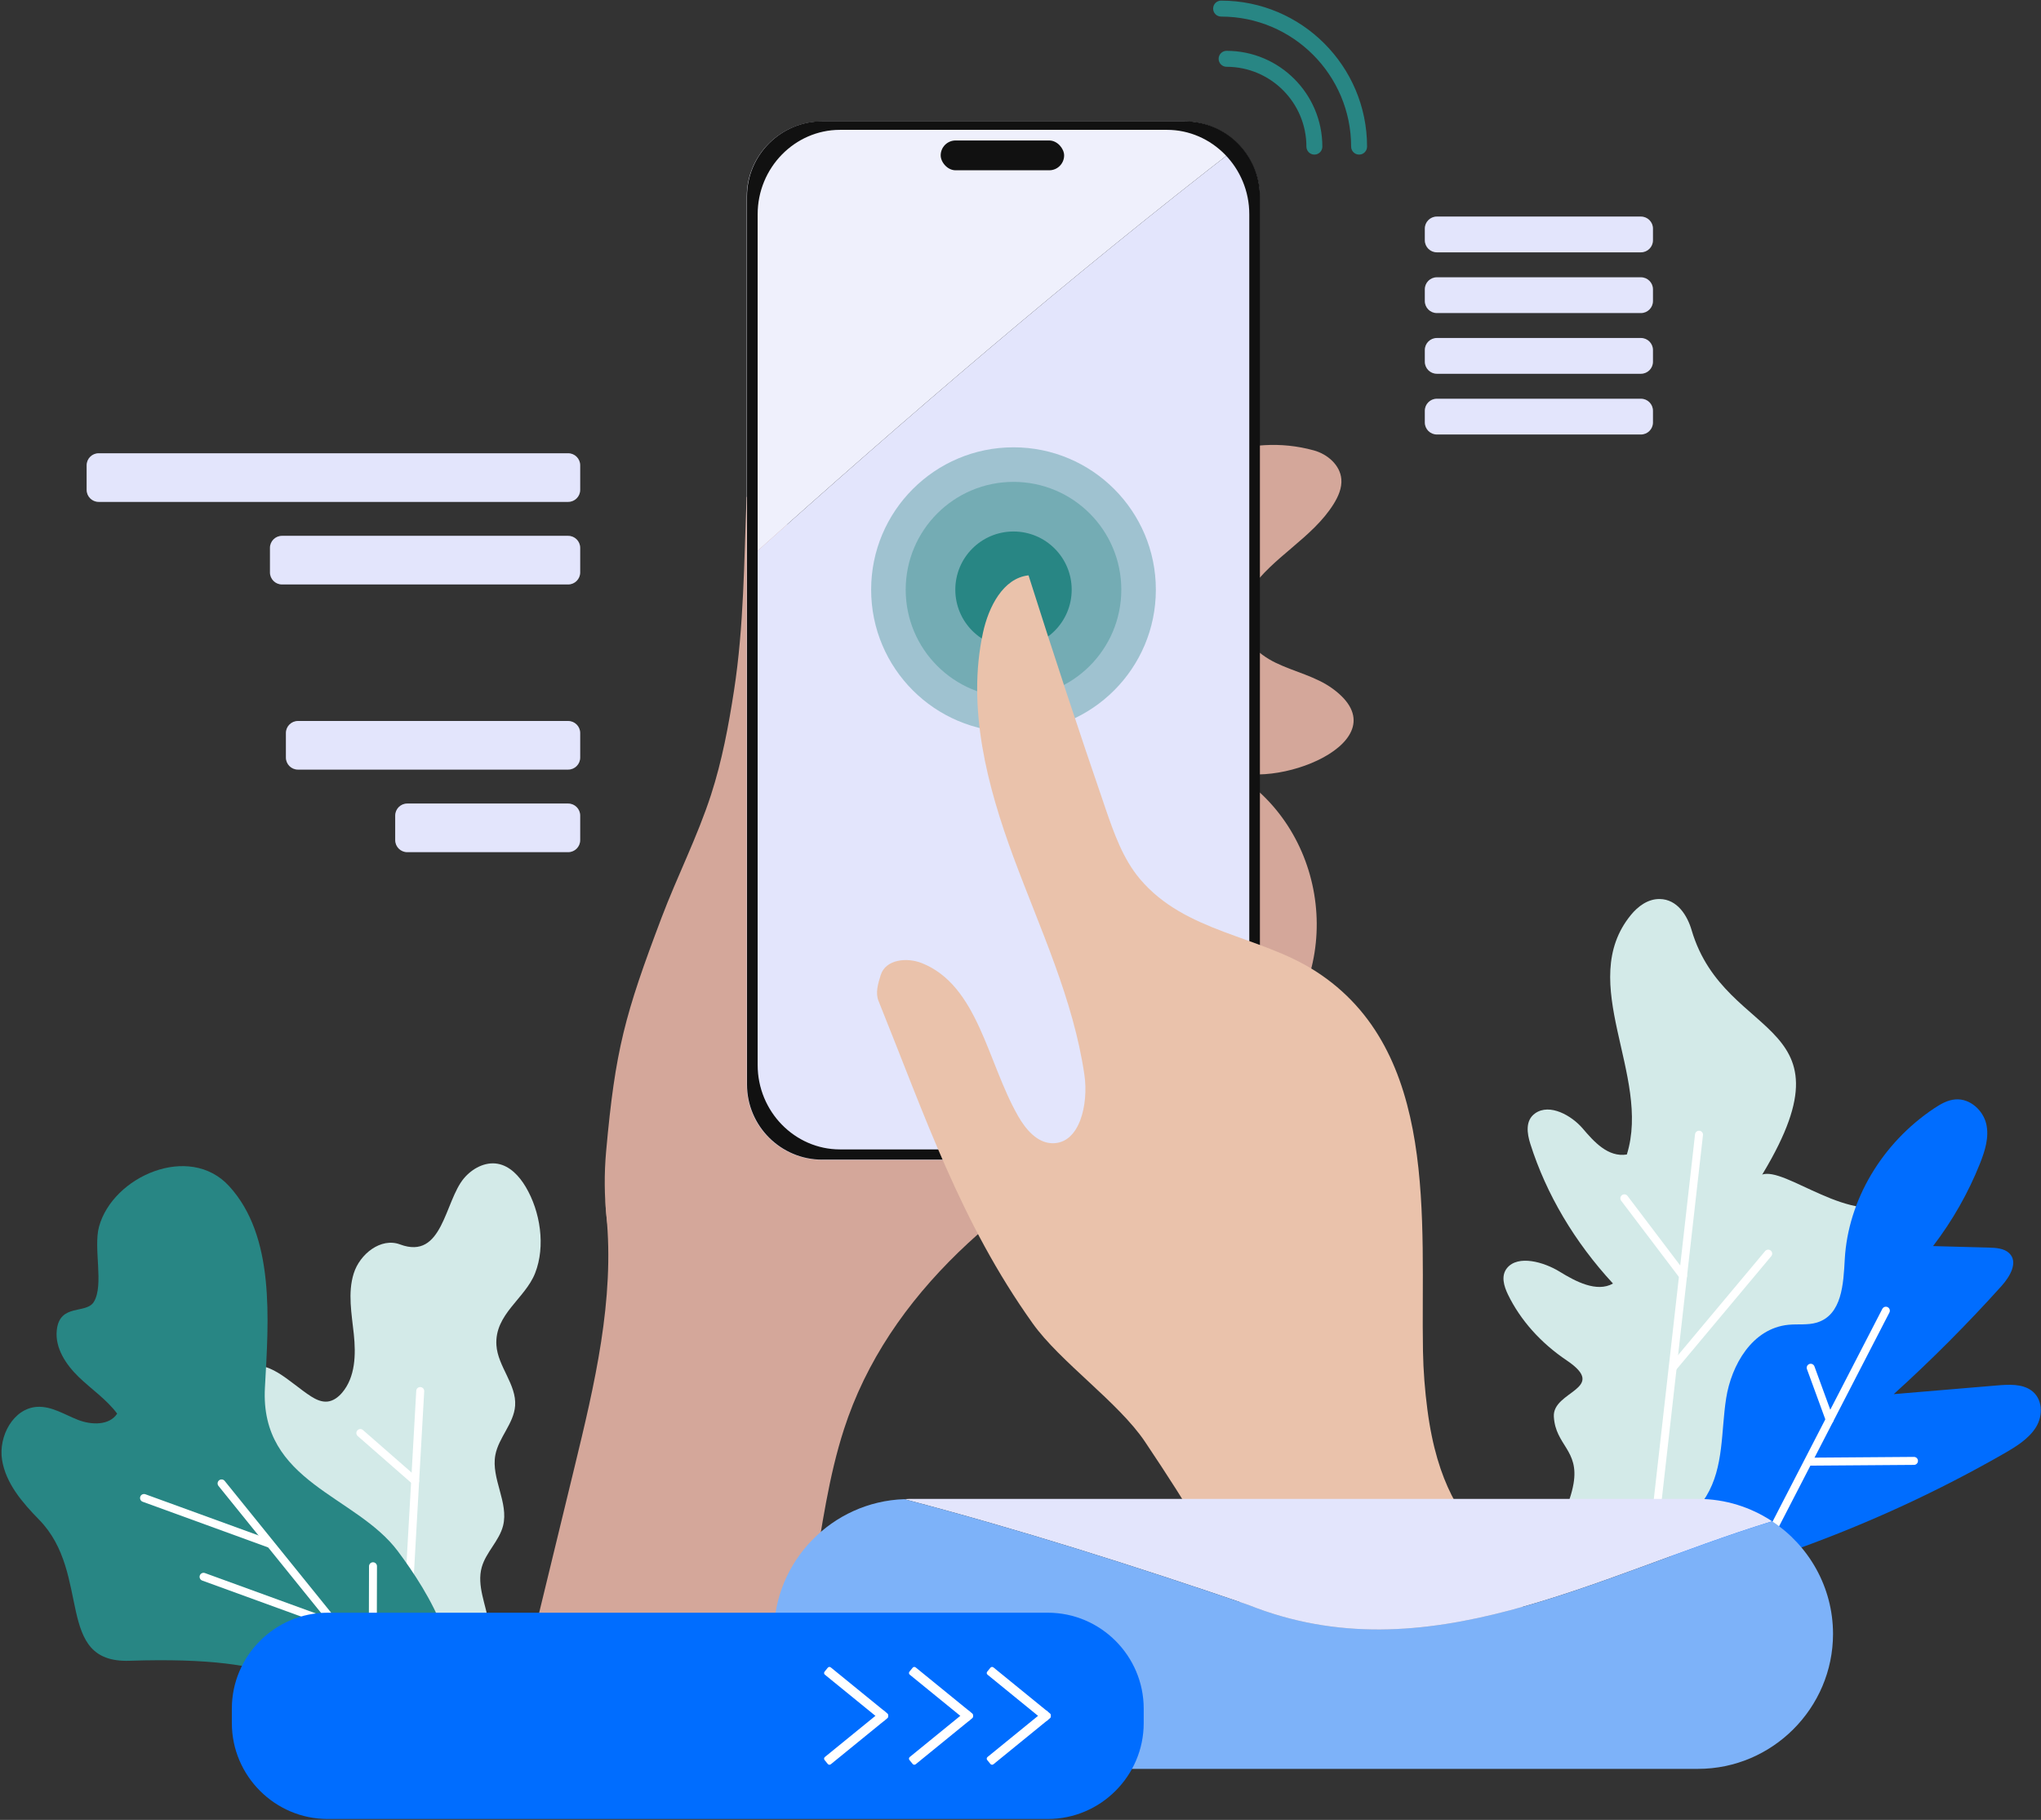 <svg width="959" height="855" viewBox="0 0 959 855" fill="none" xmlns="http://www.w3.org/2000/svg">
<rect x="0" y="0" width="959" height="855" fill="#333333" stroke="none"/>
<g clip-path="url(#clip0_2238_43807)">
<path d="M108.79 665.45C107.69 657.36 107.92 647.39 114.95 643.25C125.28 637.16 136.08 649.6 146.19 656.06C148.51 657.54 151.18 658.76 153.91 658.46C156.63 658.16 158.99 656.37 160.76 654.28C166.98 646.97 167.25 636.39 166.25 626.84C165.25 617.29 163.32 607.43 166.2 598.28C169.07 589.13 178.98 581.28 187.95 584.63C208.14 592.18 208.81 564.44 218.01 553.55C221.89 548.96 227.9 545.71 233.81 546.74C239.61 547.76 244.01 552.55 247.02 557.61C253.87 569.13 256.44 585.41 251.42 598.16C246.7 610.15 232.33 617.42 233.25 631.97C233.89 641.98 242.76 650.43 242.04 660.43C241.44 668.78 234.3 675.34 232.75 683.56C230.67 694.64 239.14 705.89 236.37 716.82C234.57 723.92 228.34 729.22 226.36 736.28C223.92 744.98 228.41 753.93 229.7 762.87C232.46 782.02 218.61 803.05 198.64 805.28C181.57 807.19 169.9 789.52 159.74 777.76C132.52 746.23 114.4 706.77 108.79 665.45Z" fill="#D3EAE8"/>
<path d="M191.71 757.14C191.68 757.14 191.64 757.14 191.6 757.14C190.57 757.08 189.78 756.2 189.84 755.16L195.58 653.42C195.63 652.39 196.42 651.63 197.56 651.66C198.59 651.72 199.38 652.6 199.32 653.64L193.58 755.38C193.53 756.37 192.7 757.14 191.71 757.14Z" fill="white"/>
<path d="M195.07 697.64C194.63 697.64 194.19 697.49 193.84 697.18L168.08 674.66C167.3 673.98 167.22 672.8 167.9 672.02C168.58 671.24 169.77 671.16 170.54 671.84L196.3 694.36C197.08 695.04 197.16 696.22 196.48 697C196.11 697.43 195.59 697.64 195.07 697.64Z" fill="white"/>
<path d="M184.58 815.81C176.28 814.12 167.71 808.34 159.33 803.9C141.02 794.2 137.14 777.72 60.85 780.24C25.39 781.41 43.3 739.45 18.42 714.01C10.56 705.98 2.72 696.92 0.96 685.82C-0.8 674.72 6.31 661.54 17.53 660.94C24.27 660.58 30.34 664.59 36.62 667.05C42.9 669.51 51.38 669.79 55.05 664.13C50.07 657.43 42.95 652.69 36.95 646.88C30.96 641.07 25.81 633.3 26.67 625C28 612.17 40.45 617.53 44.08 611.65C48.95 603.76 43.78 586.37 46.53 576.3C52.97 552.69 88.93 536.84 107.64 557.23C129.29 580.84 126.24 619.81 124.48 651.93C122.03 696.59 167.29 702.34 187.02 728.87C201.25 747.99 223.65 783.3 205.87 806.77C199.19 815.58 191.99 817.32 184.58 815.81Z" fill="#288684"/>
<path d="M203.49 821.78C202.94 821.78 202.4 821.54 202.03 821.08L102.66 698.1C102.01 697.3 102.13 696.11 102.94 695.46C103.75 694.81 104.92 694.94 105.57 695.74L204.94 818.73C205.59 819.53 205.47 820.72 204.66 821.37C204.33 821.65 203.91 821.78 203.49 821.78Z" fill="white"/>
<path d="M154.57 764.1C154.36 764.1 154.14 764.06 153.93 763.99L95.01 742.55C94.04 742.2 93.54 741.12 93.89 740.15C94.24 739.18 95.31 738.67 96.29 739.03L155.21 760.47C156.18 760.82 156.68 761.9 156.33 762.87C156.06 763.63 155.34 764.1 154.57 764.1Z" fill="white"/>
<path d="M126.6 727.08C126.39 727.08 126.17 727.04 125.96 726.97L67.04 705.53C66.07 705.18 65.57 704.1 65.92 703.13C66.27 702.16 67.34 701.66 68.32 702.01L127.24 723.45C128.21 723.8 128.71 724.88 128.36 725.85C128.08 726.6 127.36 727.08 126.6 727.08Z" fill="white"/>
<path d="M175.12 789.53V789.53C174.08 789.53 173.24 788.69 173.25 787.65L173.39 735.83C173.39 734.8 174.23 733.96 175.26 733.96V733.96C176.3 733.96 177.13 734.8 177.13 735.84L176.99 787.66C176.99 788.69 176.15 789.53 175.12 789.53Z" fill="white"/>
<path d="M872.98 623.97C857.04 627.06 914.47 604.81 898.54 607.9C907.98 585.95 870.39 589.65 878.88 567.45C854.54 567.06 826.08 538.71 823.86 558.46C876.38 477.07 810.81 491.18 794.82 436.94C792.86 430.28 788.21 422.46 779.8 422.36C774.16 422.3 769.51 425.96 766.37 429.78C740.2 461.65 776.03 505.24 764.4 542.39C755.5 543.83 748.85 536.25 743.67 530.18C738.49 524.11 728.17 518.2 721.31 523.05C716.58 526.39 717.5 532.48 719.06 537.42C726.57 561.07 739.85 583.5 757.89 603.01C750.25 607.35 740.25 602 732.82 597.43C725.39 592.86 713.26 589.43 708.11 595.74C705.17 599.35 706.61 604.18 708.56 608.21C714.36 620.17 723.93 630.9 736.11 639.1C756.14 652.58 729.41 653.36 730.1 665.53C730.87 679.04 742.07 681.21 739.35 697.04C735.91 717 717.7 730.47 752.82 732.96C775.91 734.6 803.84 719.22 819.25 706.88C832.96 695.91 844.05 681.36 852.93 667.57C855.85 663.02 870.79 624.39 872.98 623.97Z" fill="#D3EAE8"/>
<path d="M742.68 755.04C812.97 742.32 880.66 717.79 941.34 683.04C947.22 679.67 953.27 675.99 956.67 670.46C960.07 664.93 959.85 657.03 954.35 653.16C949.99 650.1 943.92 650.42 938.44 650.88C922.23 652.24 906.02 653.61 889.82 654.97C907.63 638.83 924.55 621.85 940.47 604.14C944.47 599.69 948.4 592.94 944.07 588.76C941.69 586.46 937.84 586.22 934.38 586.12C925.68 585.89 916.98 585.65 908.28 585.42C917.42 573.45 924.84 560.4 930.3 546.69C932.68 540.7 934.72 534.27 933.28 528.03C931.84 521.8 925.82 516.01 918.86 516.5C915.16 516.76 911.86 518.67 908.86 520.66C884.23 537.06 868.33 563.89 866.79 591.67C866.16 603.06 865.55 617.75 853.68 621.35C849.43 622.64 844.79 621.95 840.33 622.39C823.21 624.09 813.5 641.41 811.06 656.96C808.63 672.5 810.06 689.2 801.71 702.92C798.16 708.75 793.03 713.67 789.36 719.43C785.69 725.2 783.59 732.47 786.71 738.5C789.83 744.53 799.81 747.44 804.77 742.54" fill="#006DFF"/>
<path d="M778.59 709.43C778.52 709.43 778.45 709.43 778.37 709.42C777.34 709.3 776.6 708.38 776.72 707.35L796.45 532.88C796.57 531.85 797.5 531.12 798.52 531.23C799.55 531.35 800.29 532.27 800.17 533.3L780.44 707.77C780.34 708.72 779.53 709.43 778.59 709.43Z" fill="white"/>
<path d="M785.93 644.45C785.51 644.45 785.08 644.31 784.73 644.01C783.94 643.35 783.83 642.16 784.5 641.37L829.38 587.76C830.05 586.97 831.23 586.86 832.02 587.53C832.81 588.19 832.92 589.38 832.25 590.17L787.37 643.78C786.99 644.23 786.46 644.45 785.93 644.45Z" fill="white"/>
<path d="M790.82 601.27C790.26 601.27 789.7 601.01 789.33 600.53L761.74 564.11C761.11 563.29 761.28 562.11 762.1 561.49C762.92 560.87 764.09 561.02 764.72 561.85L792.31 598.27C792.94 599.09 792.77 600.27 791.95 600.89C791.61 601.15 791.21 601.27 790.82 601.27Z" fill="white"/>
<path d="M826.44 733.27C826.15 733.27 825.85 733.2 825.58 733.06C824.66 732.59 824.3 731.46 824.77 730.54L884.44 614.92C884.92 614 886.05 613.64 886.96 614.11C887.88 614.58 888.24 615.71 887.77 616.63L828.1 732.25C827.77 732.9 827.12 733.27 826.44 733.27Z" fill="white"/>
<path d="M859.7 668.82C858.94 668.82 858.22 668.35 857.94 667.59L849.03 643.22C848.68 642.25 849.18 641.17 850.15 640.82C851.12 640.46 852.2 640.97 852.55 641.94L861.46 666.31C861.81 667.28 861.31 668.36 860.34 668.71C860.13 668.78 859.91 668.82 859.7 668.82Z" fill="white"/>
<path d="M850.72 688.57C849.69 688.57 848.85 687.74 848.85 686.71C848.84 685.67 849.67 684.83 850.71 684.82L899.31 684.46C899.32 684.46 899.32 684.46 899.32 684.46C900.35 684.46 901.19 685.29 901.19 686.32C901.2 687.36 900.37 688.2 899.33 688.21L850.73 688.57C850.73 688.57 850.73 688.57 850.72 688.57Z" fill="white"/>
<path d="M396.62 671.28C397.22 669.43 397.85 667.6 398.51 665.77C421.42 602.34 478.92 557.59 539.06 527.07C559.81 516.54 581.79 506.82 597.48 489.65C633.22 450.55 622.33 386.05 575.84 360.8C597.43 372.52 659.9 348.3 626.28 323.62C618.33 317.78 608.31 315.68 599.43 311.39C590.55 307.1 582.04 299 582.65 289.15C582.92 284.85 584.92 280.84 587.34 277.27C597.94 261.67 616.6 252.82 626.6 236.83C628.81 233.29 630.6 229.25 630.25 225.09C629.69 218.49 623.75 213.37 617.37 211.61C553.91 194.13 505.01 271.26 442.19 264.24C438.6 263.84 434.76 263.21 431.56 264.88C427.84 266.83 426.24 271.24 425.17 275.3C417.74 303.28 419.94 333.73 431.33 360.35C440.79 382.47 456.73 403.78 454.33 427.72C452.18 449.15 435.38 467.61 435.83 489.14C435.95 494.87 437.3 500.72 435.83 506.26C433.61 514.61 425.63 520 417.9 523.86C380.3 542.63 336.51 542.92 295.58 552.44C292.69 553.11 289.66 553.91 287.56 556C283.9 559.63 284.38 565.54 284.89 570.67C288.89 610.64 279.34 650.59 269.86 689.62C259.39 732.73 248.92 775.84 238.45 818.95C237.34 823.51 236.4 828.86 239.43 832.44C241.09 834.41 243.63 835.38 246.06 836.23C260.16 841.16 274.71 844.77 289.48 847.01C301.18 848.79 313.38 849.66 324.66 846.07C342.19 840.49 354.8 824.94 363 808.47C384.04 766.19 382.02 716.15 396.62 671.28Z" fill="#D4A79A"/>
<path d="M310.83 431.16C318.19 411.72 327.7 393.11 334.11 373.33C339.26 357.43 342.34 340.93 344.89 324.41C349.55 294.28 349.57 263.88 350.81 233.41C366.4 240.64 384.26 257.71 386.91 274.69C389.55 291.67 383.95 308.96 382.1 326.05C377.55 368.22 376.26 414.26 401.76 448.15C411.4 460.96 423.95 471.3 434.03 483.76C444.11 496.23 451.83 512.08 449.11 527.88C445.74 547.49 427.82 560.85 410.79 571.14C388.47 584.63 365.19 596.52 341.18 606.68C327.03 612.67 324.81 619.03 305.69 619.23C295.21 619.34 280.92 583.94 284.8 540.89C289.09 493.14 293.61 476.66 310.83 431.16Z" fill="#D4A79A"/>
<path d="M556.62 57.09H386.12C366.73 57.09 350.87 72.95 350.87 92.34V263.35C425.97 195.93 502.53 130.14 582.35 68.42C575.91 61.49 566.77 57.09 556.62 57.09Z" fill="#EFF0FC"/>
<path d="M582.36 68.42C502.54 130.14 425.99 195.93 350.88 263.35V413.09V509.63C350.88 529.01 366.74 544.88 386.13 544.88H556.62C576.01 544.88 591.87 529.02 591.87 509.63V92.33C591.87 83.27 588.38 75.01 582.71 68.75C582.59 68.64 582.47 68.54 582.36 68.42Z" fill="#E3E5FC"/>
<path fill-rule="evenodd" clip-rule="evenodd" d="M386.25 57H556.75C576.13 57 591.99 72.86 591.99 92.25V509.55C591.99 528.94 576.13 544.8 556.74 544.8H386.25C366.86 544.8 351 528.94 351 509.55V92.25C351 72.86 366.86 57 386.25 57ZM548.301 540C569.588 540 587 522.163 587 500.355V100.645C587 78.837 569.577 61 548.301 61H394.699C373.412 61 356 78.837 356 100.645V500.355C356 522.163 373.412 540 394.699 540H548.301Z" fill="#111111"/>
<rect x="442" y="66" width="58" height="14" rx="7" fill="#111111"/>
<path opacity="0.36" d="M476.21 343.93C513.153 343.93 543.1 313.982 543.1 277.04C543.1 240.098 513.153 210.15 476.21 210.15C439.268 210.15 409.32 240.098 409.32 277.04C409.32 313.982 439.268 343.93 476.21 343.93Z" fill="#288684"/>
<path opacity="0.36" d="M476.211 327.69C504.184 327.69 526.861 305.013 526.861 277.04C526.861 249.067 504.184 226.39 476.211 226.39C448.237 226.39 425.561 249.067 425.561 277.04C425.561 305.013 448.237 327.69 476.211 327.69Z" fill="#288684"/>
<path d="M476.21 304.38C491.31 304.38 503.55 292.14 503.55 277.04C503.55 261.941 491.31 249.7 476.21 249.7C461.111 249.7 448.87 261.941 448.87 277.04C448.87 292.14 461.111 304.38 476.21 304.38Z" fill="#288684"/>
<path d="M638.6 72.63C636.53 72.63 634.85 70.95 634.85 68.88C634.85 35.2 607.45 7.79 573.76 7.79C571.69 7.79 570.01 6.11 570.01 4.04C570.01 1.97 571.69 0.29 573.76 0.29C611.57 0.29 642.34 31.05 642.34 68.87C642.35 70.95 640.67 72.63 638.6 72.63Z" fill="#288684"/>
<path d="M617.59 72.63C615.52 72.63 613.84 70.95 613.84 68.88C613.84 48.2 597.02 31.38 576.34 31.38C574.27 31.38 572.59 29.7 572.59 27.63C572.59 25.56 574.27 23.88 576.34 23.88C601.15 23.88 621.33 44.06 621.33 68.88C621.34 70.95 619.66 72.63 617.59 72.63Z" fill="#288684"/>
<path d="M771.03 118.55H675.12C672.01 118.55 669.47 116.01 669.47 112.9V107.39C669.47 104.28 672.01 101.74 675.12 101.74H771.03C774.14 101.74 776.68 104.28 776.68 107.39V112.9C776.68 116.01 774.14 118.55 771.03 118.55Z" fill="#E3E5FC"/>
<path d="M771.03 147.08H675.12C672.01 147.08 669.47 144.54 669.47 141.43V135.92C669.47 132.81 672.01 130.27 675.12 130.27H771.03C774.14 130.27 776.68 132.81 776.68 135.92V141.43C776.68 144.53 774.14 147.08 771.03 147.08Z" fill="#E3E5FC"/>
<path d="M771.03 175.6H675.12C672.01 175.6 669.47 173.06 669.47 169.95V164.44C669.47 161.33 672.01 158.79 675.12 158.79H771.03C774.14 158.79 776.68 161.33 776.68 164.44V169.95C776.68 173.06 774.14 175.6 771.03 175.6Z" fill="#E3E5FC"/>
<path d="M771.03 204.13H675.12C672.01 204.13 669.47 201.59 669.47 198.48V192.97C669.47 189.86 672.01 187.32 675.12 187.32H771.03C774.14 187.32 776.68 189.86 776.68 192.97V198.48C776.68 201.59 774.14 204.13 771.03 204.13Z" fill="#E3E5FC"/>
<path d="M266.97 235.8H46.35C43.24 235.8 40.7 233.26 40.7 230.15V218.59C40.7 215.48 43.24 212.94 46.35 212.94H266.97C270.08 212.94 272.62 215.48 272.62 218.59V230.15C272.62 233.26 270.08 235.8 266.97 235.8Z" fill="#E3E5FC"/>
<path d="M266.97 274.59H132.49C129.38 274.59 126.84 272.05 126.84 268.94V257.38C126.84 254.27 129.38 251.73 132.49 251.73H266.97C270.08 251.73 272.62 254.27 272.62 257.38V268.94C272.62 272.05 270.08 274.59 266.97 274.59Z" fill="#E3E5FC"/>
<path d="M266.97 361.57H139.98C136.87 361.57 134.33 359.03 134.33 355.92V344.37C134.33 341.26 136.87 338.72 139.98 338.72H266.97C270.08 338.72 272.62 341.26 272.62 344.37V355.92C272.62 359.03 270.08 361.57 266.97 361.57Z" fill="#E3E5FC"/>
<path d="M266.97 400.36H191.34C188.23 400.36 185.69 397.82 185.69 394.71V383.15C185.69 380.04 188.23 377.5 191.34 377.5H266.97C270.08 377.5 272.62 380.04 272.62 383.15V394.71C272.62 397.82 270.08 400.36 266.97 400.36Z" fill="#E3E5FC"/>
<path d="M670.68 662.19C669.51 653.2 668.78 644.09 668.61 634.82C667.53 573.64 676.53 493.64 618.03 456.19C591.71 439.34 556.92 438.26 535.56 412.88C527.7 403.54 523.47 391.59 519.46 379.91C506.96 343.53 494.89 306.99 483.27 270.3C471.33 271.61 464.5 285.1 461.87 297.24C454.24 332.43 463.77 369.13 476.24 402.79C488.71 436.45 504.34 469.4 509.54 505.06C511.51 518.59 507.39 537.59 494.2 537.09C487.23 536.82 481.94 530.56 478.38 524.34C463.91 499.07 459.6 463 433.13 452.47C426.12 449.68 416.1 450.69 413.81 458.11C412.57 462.11 411.23 466.4 412.8 470.27C434.82 524.83 451.29 574.12 485.19 621.69C498.12 639.84 525.54 658.78 537.99 677.33C582.57 743.76 581.51 754 617.95 824.87C620.36 829.56 625.25 784.67 629.75 787.22C634.08 789.68 631.12 809.47 636.02 808.86C660.77 805.79 689.57 823.69 711.77 811.94C715.46 809.99 719.35 807.84 721.39 804.09C723.43 800.33 723.17 795.75 722.86 791.45C717.55 718.92 680.02 733.74 670.68 662.19Z" fill="#EAC2AB"/>
<path d="M832.67 714.71C822.66 708.09 810.7 704.2 797.87 704.2H427.02C426.3 704.2 425.61 704.28 424.89 704.31C479.3 718.61 533.16 735.73 586.46 753.96C670.06 787.39 749.29 740.35 832.67 714.71Z" fill="#E3E5FC"/>
<path d="M832.67 714.71C749.29 740.35 670.06 787.39 586.47 753.96C533.17 735.73 479.31 718.6 424.9 704.31C391.01 705.45 363.62 733.45 363.62 767.61C363.62 802.49 392.15 831.02 427.03 831.02H797.87C832.74 831.02 861.28 802.49 861.28 767.61C861.27 745.57 849.86 726.08 832.67 714.71Z" fill="#7DB2F9"/>
<path d="M492.36 854.57H153.97C129.2 854.57 108.94 834.31 108.94 809.54V802.69C108.94 777.92 129.2 757.66 153.97 757.66H492.36C517.13 757.66 537.39 777.92 537.39 802.69V809.54C537.39 834.3 517.13 854.57 492.36 854.57Z" fill="#006DFF"/>
<path d="M493.53 806.45L492.02 808.3C491.67 808.73 491.03 808.79 490.6 808.44L464 786.77C463.57 786.42 463.51 785.78 463.86 785.35L465.37 783.5C465.72 783.07 466.36 783.01 466.79 783.36L493.4 805.03C493.82 805.38 493.88 806.02 493.53 806.45Z" fill="white"/>
<path d="M493.53 805.77L492.02 803.92C491.67 803.49 491.03 803.43 490.6 803.78L464 825.45C463.57 825.8 463.51 826.44 463.86 826.87L465.37 828.72C465.72 829.15 466.36 829.21 466.79 828.86L493.4 807.19C493.82 806.84 493.88 806.2 493.53 805.77Z" fill="white"/>
<path d="M457 806.45L455.49 808.3C455.14 808.73 454.5 808.79 454.07 808.44L427.46 786.77C427.03 786.42 426.97 785.78 427.32 785.35L428.83 783.5C429.18 783.07 429.82 783.01 430.25 783.36L456.86 805.03C457.28 805.38 457.35 806.02 457 806.45Z" fill="white"/>
<path d="M457 805.77L455.49 803.92C455.14 803.49 454.5 803.43 454.07 803.78L427.46 825.45C427.03 825.8 426.97 826.44 427.32 826.87L428.83 828.72C429.18 829.15 429.82 829.21 430.25 828.86L456.86 807.19C457.28 806.84 457.35 806.2 457 805.77Z" fill="white"/>
<path d="M417.12 806.45L415.61 808.3C415.26 808.73 414.62 808.79 414.19 808.44L387.58 786.77C387.15 786.42 387.09 785.78 387.44 785.35L388.95 783.5C389.3 783.07 389.94 783.01 390.37 783.36L416.98 805.03C417.41 805.38 417.47 806.02 417.12 806.45Z" fill="white"/>
<path d="M417.12 805.77L415.61 803.92C415.26 803.49 414.62 803.43 414.19 803.78L387.58 825.45C387.15 825.8 387.09 826.44 387.44 826.87L388.95 828.72C389.3 829.15 389.94 829.21 390.37 828.86L416.98 807.19C417.41 806.84 417.47 806.2 417.12 805.77Z" fill="white"/>
</g>
<defs>
<clipPath id="clip0_2238_43807">
<rect width="959" height="855" fill="white"/>
</clipPath>
</defs>
</svg>
